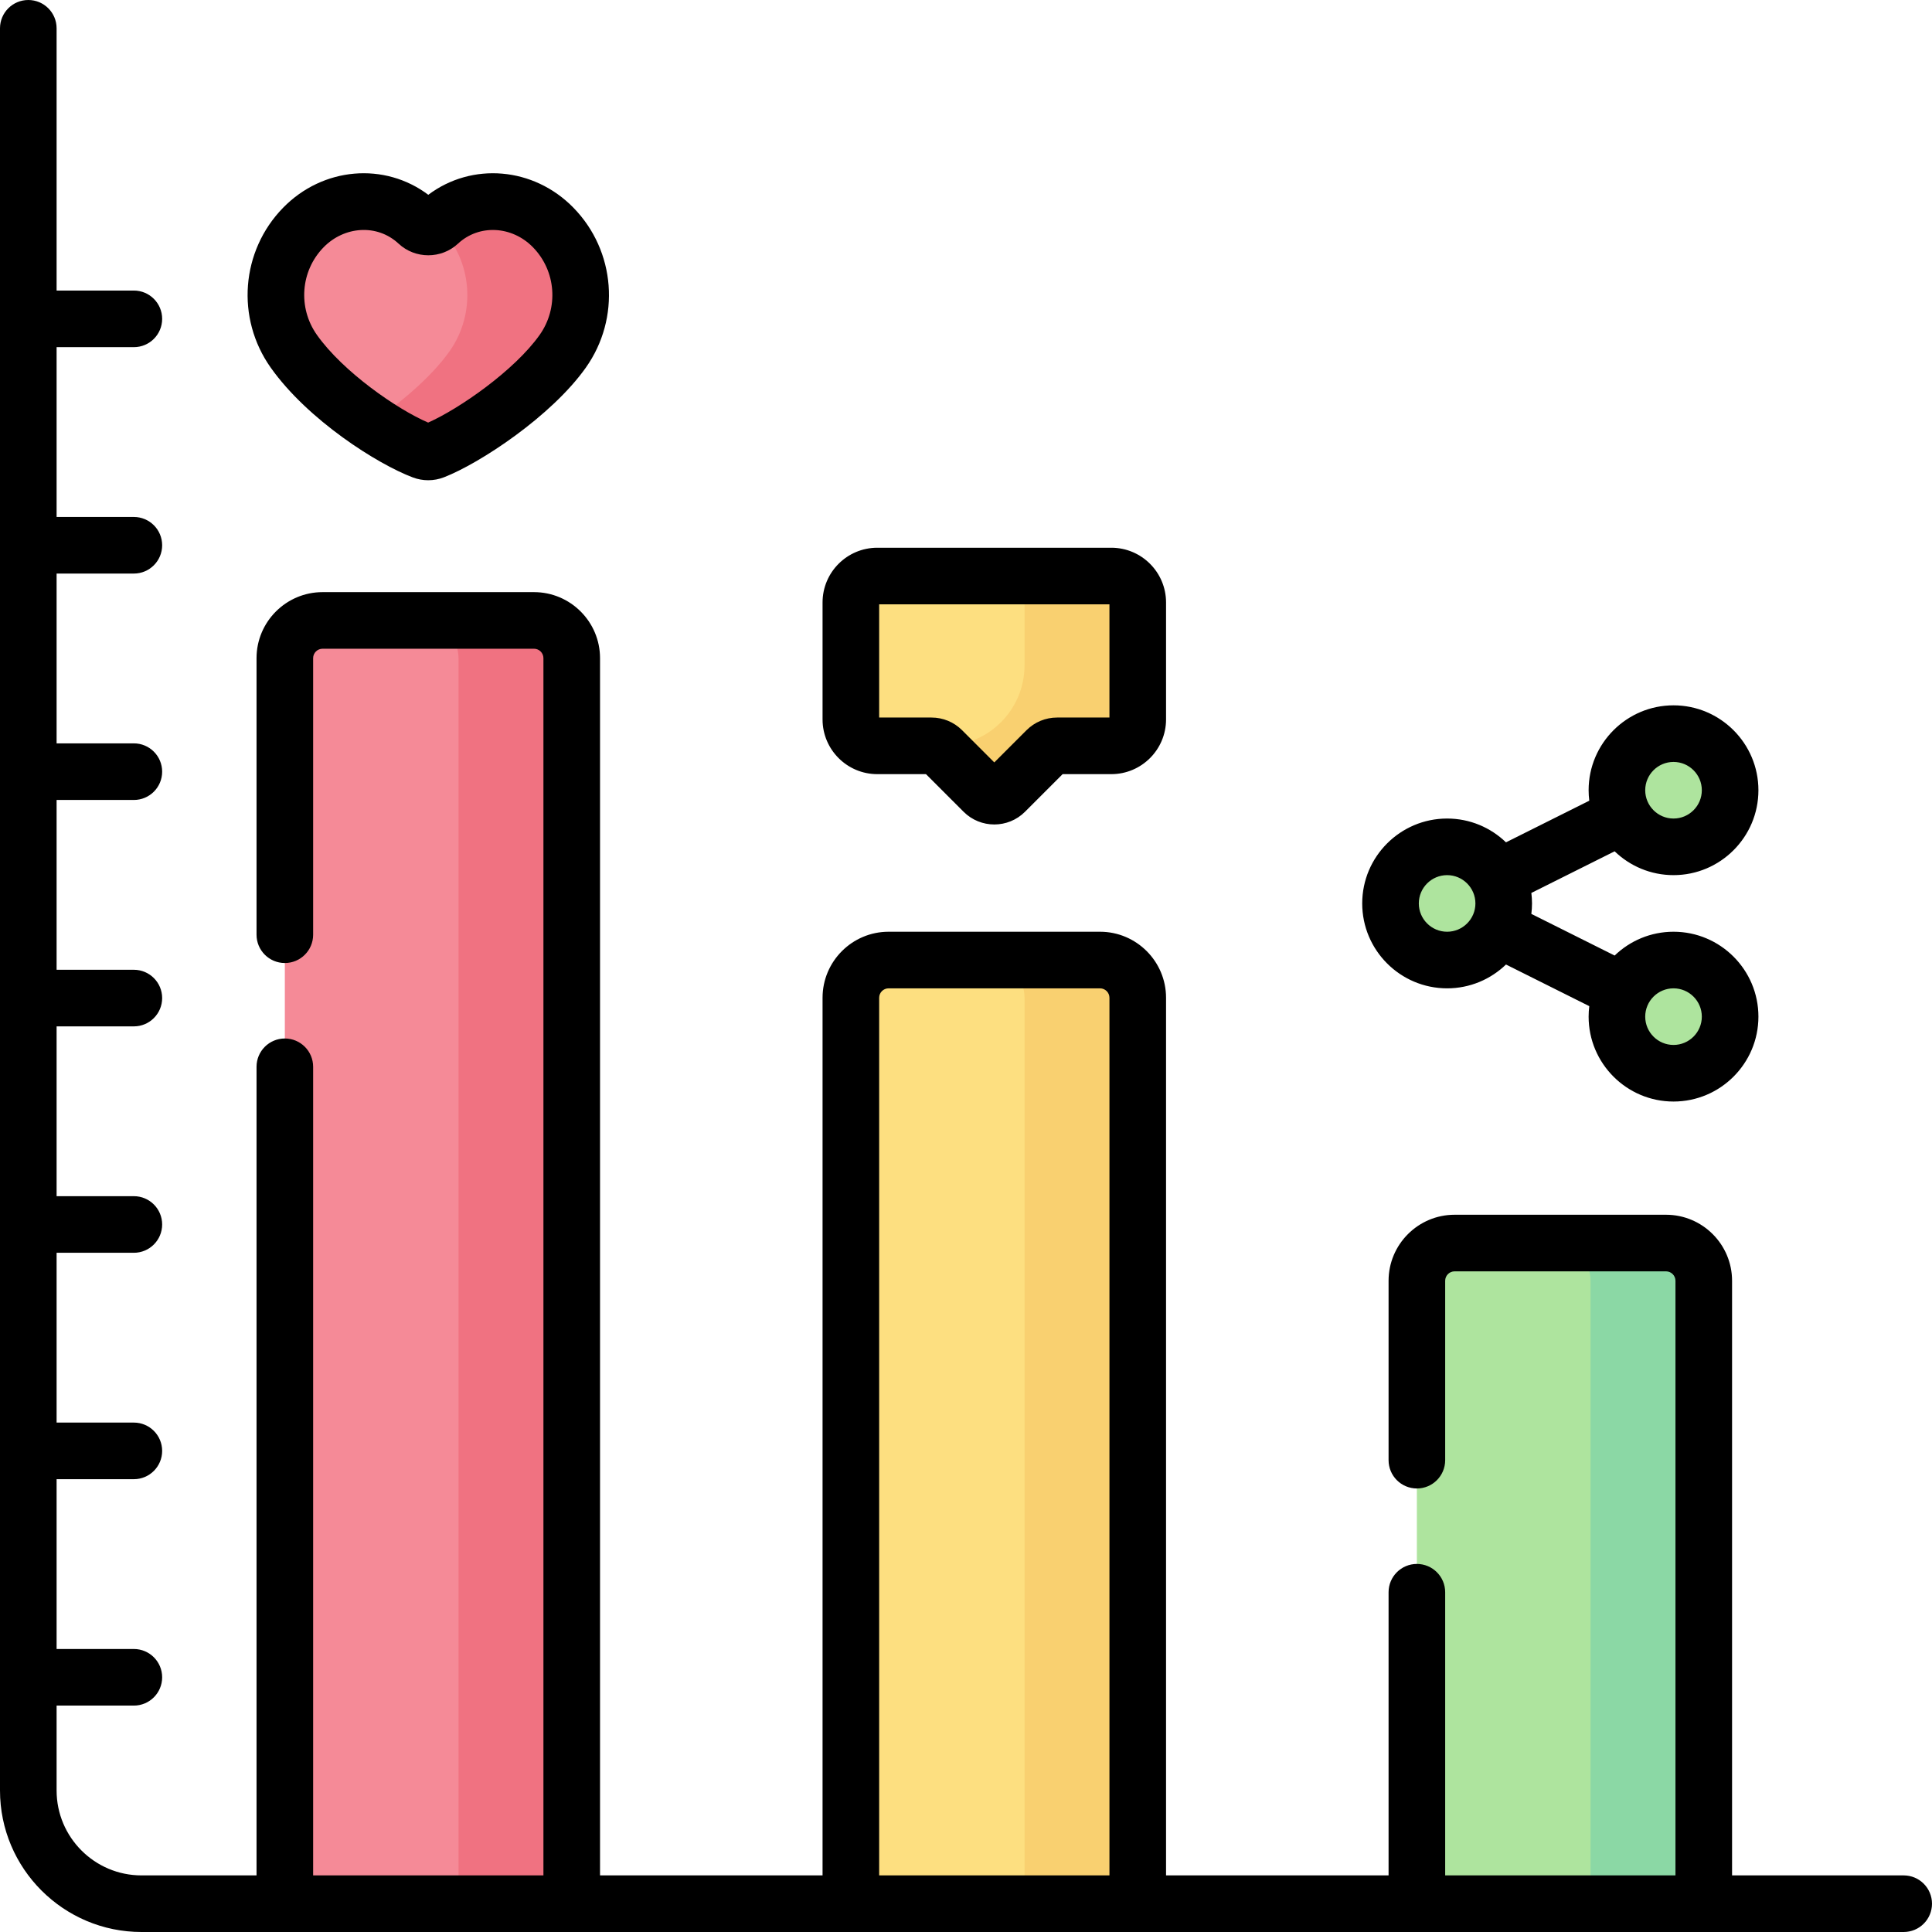 <svg id="Capa_1" enable-background="new 0 0 512 512" height="512" viewBox="0 0 512 512" width="512" xmlns="http://www.w3.org/2000/svg"><g><g><path d="m151.515 504.5h-76.03v-330.079c0-5.523 4.477-10 10-10h56.03c5.523 0 10 4.477 10 10z" fill="#f58a97"/><path d="m141.515 164.421h-30c5.523 0 10 4.477 10 10v330.079h30v-330.079c0-5.523-4.477-10-10-10z" fill="#f07281"/><path d="m294.515 197.657h-14.358c-1.061 0-2.078.421-2.828 1.172l-11 11c-1.562 1.562-4.095 1.562-5.657 0l-11-11c-.75-.75-1.768-1.172-2.828-1.172h-14.358c-3.866 0-7-3.134-7-7v-31c0-3.866 3.134-7 7-7h62.03c3.866 0 7 3.134 7 7v31c-.001 3.866-3.135 7-7.001 7z" fill="#fddf80"/><path d="m294.515 152.657h-30c3.866 0 7 3.134 7 7v16.642c0 11.796-9.562 21.358-21.358 21.358-.579 0-1.14.136-1.657.372.43.197.831.459 1.172.8l11 11c1.562 1.562 4.095 1.562 5.657 0l11-11c.75-.75 1.768-1.172 2.829-1.172h14.358c3.866 0 7-3.134 7-7v-31c-.001-3.866-3.135-7-7.001-7z" fill="#f9d070"/><path d="m301.515 504.5h-76.03v-240.079c0-5.523 4.477-10 10-10h56.03c5.523 0 10 4.477 10 10z" fill="#fddf80"/><path d="m291.515 254.421h-30c5.523 0 10 4.477 10 10v240.079h30v-240.079c0-5.523-4.477-10-10-10z" fill="#f9d070"/><path d="m451.515 504.5h-76.03v-165.079c0-5.523 4.477-10 10-10h56.03c5.523 0 10 4.477 10 10z" fill="#aee49e"/><path d="m441.515 329.421h-30c5.523 0 10 4.477 10 10v165.079h30v-165.079c0-5.523-4.477-10-10-10z" fill="#8bd8a5"/><g fill="#aee49e"><circle cx="383.5" cy="239.421" r="15"/><circle cx="443.5" cy="209.421" r="15"/><circle cx="443.5" cy="269.421" r="15"/></g><path d="m112.057 119.51c.933.351 1.954.345 2.883-.016 8.741-3.399 26.124-15.01 34.187-26.394 7.144-10.087 6.087-23.991-2.515-32.804-8.503-8.711-21.855-9.132-30.35-1.215-1.561 1.455-3.964 1.454-5.525-.001-8.492-7.915-21.837-7.506-30.35 1.216-8.602 8.812-9.659 22.717-2.515 32.804 8.55 12.071 25.447 23.127 34.185 26.41z" fill="#f58a97"/><g><path d="m146.613 60.296c-8.504-8.711-21.855-9.132-30.35-1.215-.164.153-.342.281-.523.402.292.27.592.525.873.813 8.602 8.813 9.659 22.717 2.515 32.804-4.849 6.847-13.065 13.762-20.75 18.937 5.17 3.477 10.108 6.132 13.679 7.473.933.351 1.954.345 2.884-.016 8.741-3.399 26.124-15.01 34.187-26.394 7.144-10.087 6.087-23.991-2.515-32.804z" fill="#f07281"/></g></g><path d="m504.5 497h-45.485v-157.579c0-9.649-7.851-17.5-17.5-17.5h-56.029c-9.649 0-17.5 7.851-17.5 17.5v47.54c0 4.143 3.358 7.5 7.5 7.5s7.5-3.357 7.5-7.5v-47.54c0-1.379 1.122-2.5 2.5-2.5h56.029c1.378 0 2.5 1.121 2.5 2.5v157.579h-61.029v-75.039c0-4.143-3.358-7.5-7.5-7.5s-7.5 3.357-7.5 7.5v75.039h-58.971v-232.579c0-9.649-7.851-17.5-17.5-17.5h-56.029c-9.649 0-17.5 7.851-17.5 17.5v232.579h-58.971v-322.579c0-9.649-7.851-17.5-17.5-17.5h-56.03c-9.649 0-17.5 7.851-17.5 17.5v73.289c0 4.143 3.358 7.5 7.5 7.5s7.5-3.357 7.5-7.5v-73.289c0-1.379 1.122-2.5 2.5-2.5h56.029c1.378 0 2.5 1.121 2.5 2.5v322.579h-61.029v-214.29c0-4.143-3.358-7.5-7.5-7.5s-7.5 3.357-7.5 7.5v214.29h-30.485c-12.407 0-22.5-10.094-22.5-22.5v-22.5h20.473c4.142 0 7.5-3.357 7.5-7.5s-3.358-7.5-7.5-7.5h-20.473v-45h20.473c4.142 0 7.5-3.357 7.5-7.5s-3.358-7.5-7.5-7.5h-20.473v-45h20.473c4.142 0 7.5-3.357 7.5-7.5s-3.358-7.5-7.5-7.5h-20.473v-45h20.473c4.142 0 7.5-3.357 7.5-7.5s-3.358-7.5-7.5-7.5h-20.473v-45h20.473c4.142 0 7.5-3.357 7.5-7.5s-3.358-7.5-7.5-7.5h-20.473v-45h20.473c4.142 0 7.5-3.357 7.5-7.5s-3.358-7.5-7.5-7.5h-20.473v-45h20.473c4.142 0 7.5-3.357 7.5-7.5s-3.358-7.5-7.5-7.5h-20.473v-69.5c0-4.143-3.358-7.5-7.5-7.5s-7.5 3.357-7.5 7.5v467c0 20.678 16.822 37.5 37.5 37.5h467c4.142 0 7.5-3.357 7.5-7.5s-3.358-7.5-7.5-7.5zm-210.485 0h-61.029v-232.579c0-1.379 1.122-2.5 2.5-2.5h56.029c1.378 0 2.5 1.121 2.5 2.5zm-184.596-370.47s.001.001 0 0c1.312.493 2.686.739 4.06.739 1.417 0 2.834-.262 4.179-.785 9.598-3.732 28.506-16.226 37.589-29.05 9.282-13.105 7.907-30.928-3.268-42.376-10.584-10.845-26.94-12.115-38.479-3.436-11.539-8.68-27.894-7.409-38.48 3.435-11.176 11.449-12.55 29.271-3.268 42.378 9.838 13.89 28.292 25.573 37.667 29.095zm-23.665-60.995c5.446-5.579 14.165-6.279 19.871-.966 4.417 4.113 11.336 4.112 15.75-.001 5.558-5.18 14.286-4.755 19.87.968 6.116 6.265 6.857 16.034 1.761 23.229-6.67 9.419-21.357 19.608-29.549 23.225-8.197-3.515-22.541-13.447-29.464-23.225-5.096-7.195-4.355-16.964 1.761-23.23zm297.746 196.386c6.056 0 11.556-2.409 15.605-6.314l22.073 11.033c-.113.912-.178 1.838-.178 2.78 0 12.406 10.093 22.5 22.5 22.5s22.5-10.094 22.5-22.5-10.093-22.5-22.5-22.5c-6.053 0-11.552 2.407-15.6 6.309l-22.077-11.035c.112-.91.177-1.834.177-2.774 0-.942-.065-1.868-.178-2.78l22.073-11.033c4.049 3.905 9.549 6.314 15.605 6.314 12.407 0 22.5-10.094 22.5-22.5s-10.093-22.5-22.5-22.5-22.5 10.094-22.5 22.5c0 .94.065 1.864.177 2.774l-22.077 11.035c-4.048-3.902-9.547-6.309-15.6-6.309-12.407 0-22.5 10.094-22.5 22.5s10.093 22.5 22.5 22.5zm60 0c4.136 0 7.5 3.364 7.5 7.5s-3.364 7.5-7.5 7.5-7.5-3.364-7.5-7.5 3.364-7.5 7.5-7.5zm0-60c4.136 0 7.5 3.364 7.5 7.5s-3.364 7.5-7.5 7.5-7.5-3.364-7.5-7.5 3.364-7.5 7.5-7.5zm-60 30c4.136 0 7.5 3.364 7.5 7.5s-3.364 7.5-7.5 7.5-7.5-3.364-7.5-7.5 3.364-7.5 7.5-7.5zm-151.015-26.764h12.909l9.974 9.975c2.242 2.241 5.187 3.362 8.132 3.362s5.89-1.121 8.132-3.362l9.974-9.975h12.909c7.995 0 14.5-6.505 14.5-14.5v-31c0-7.995-6.505-14.5-14.5-14.5h-62.029c-7.995 0-14.5 6.505-14.5 14.5v31c-.001 7.995 6.504 14.5 14.499 14.5zm.5-45h61.029v30h-13.858c-3.072 0-5.96 1.196-8.131 3.367l-8.525 8.525-8.525-8.525c-2.171-2.171-5.06-3.367-8.131-3.367h-13.858v-30z"/></g></svg>